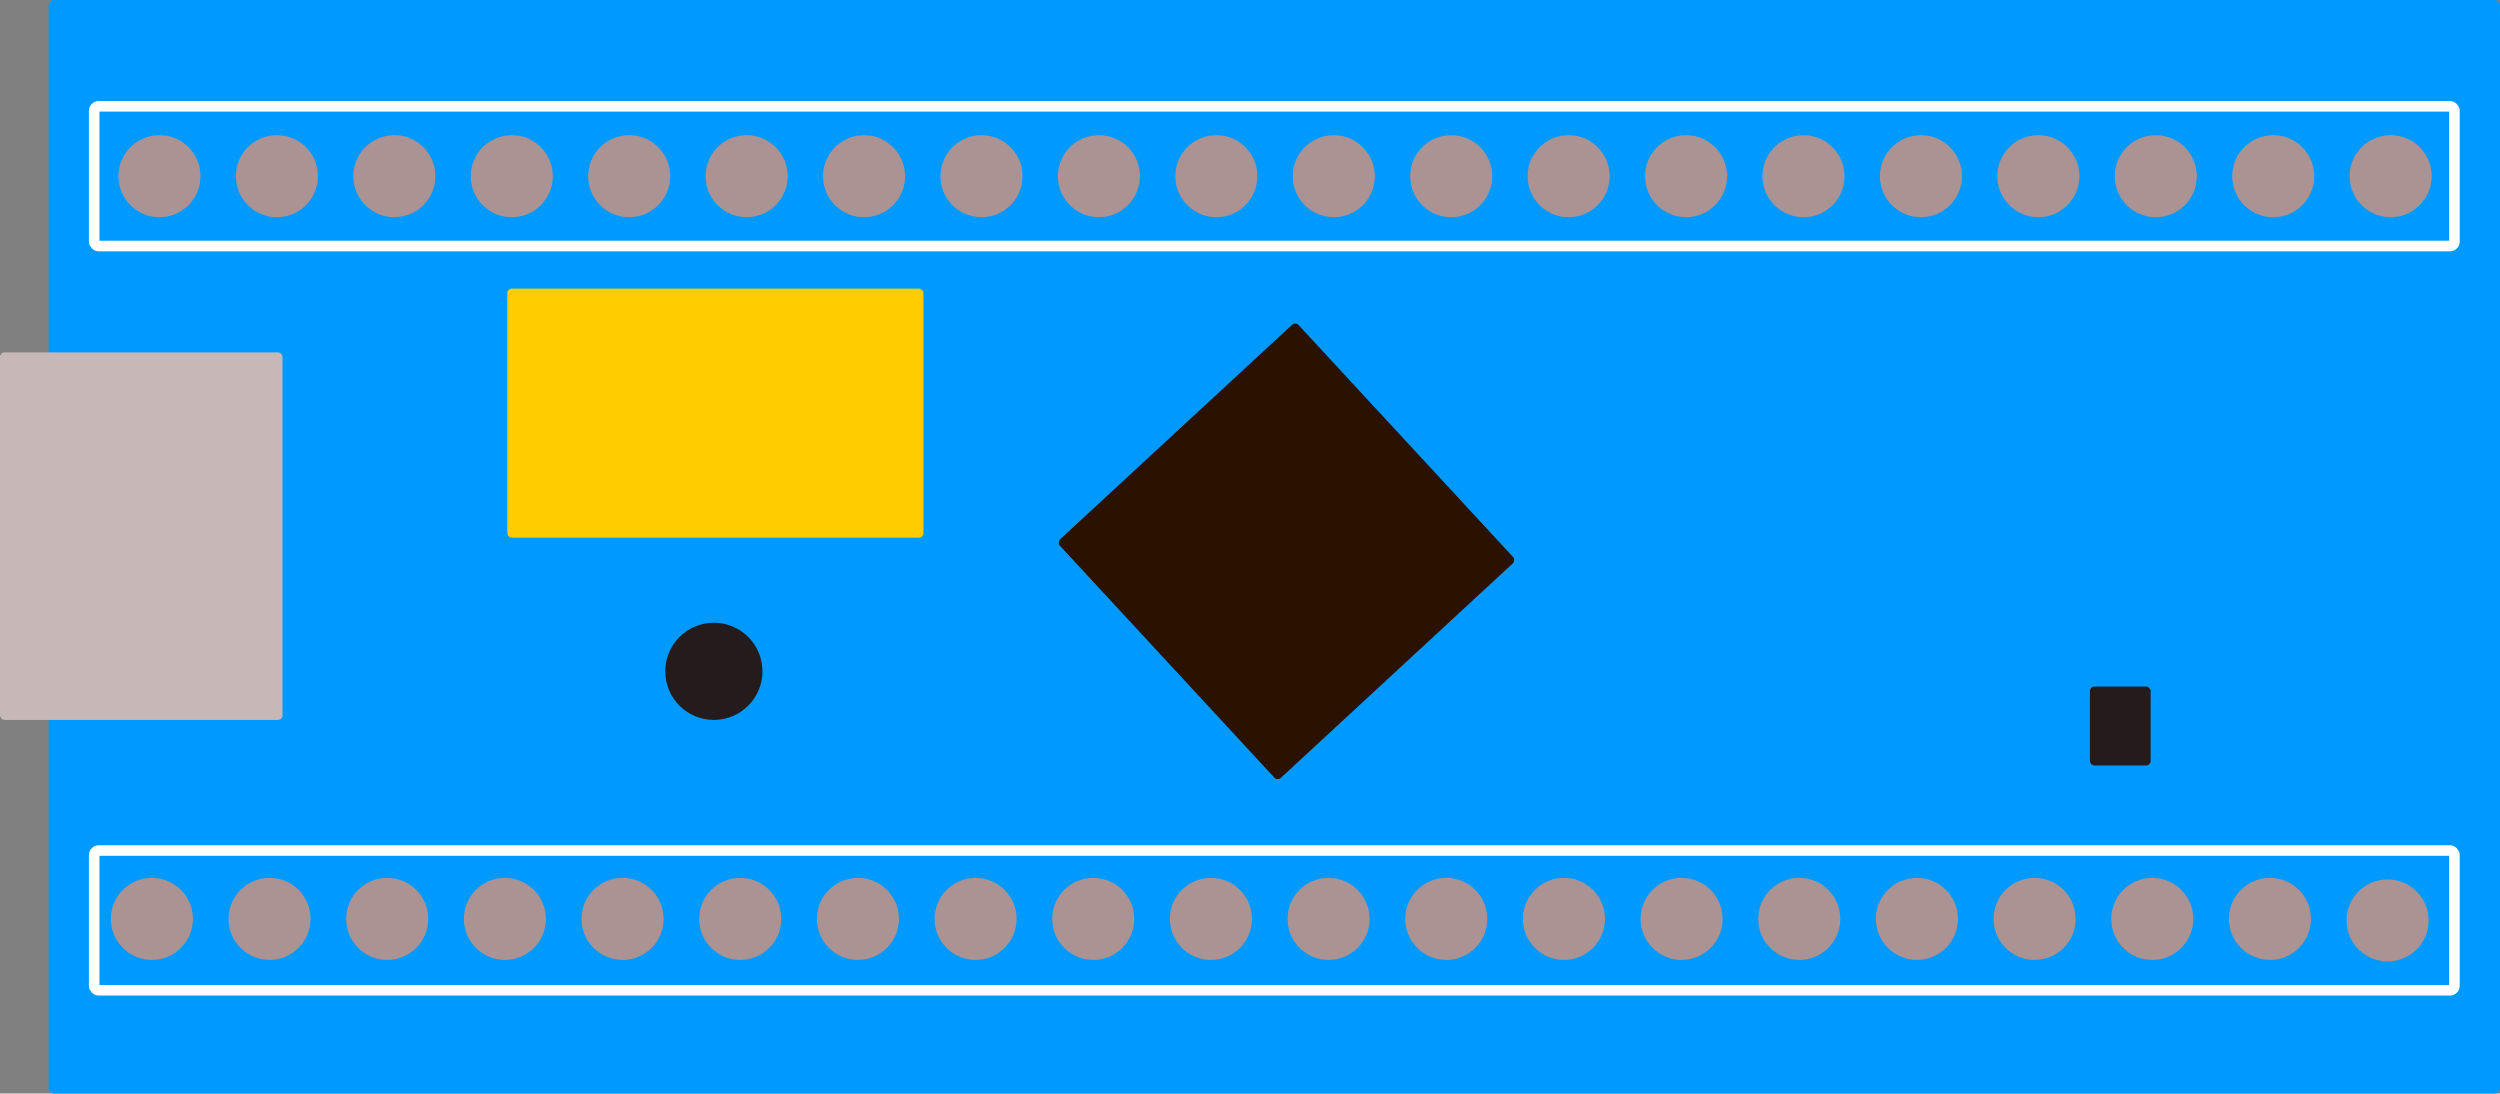 <?xml version="1.0" encoding="UTF-8" standalone="no"?>
<!-- Created with Inkscape (http://www.inkscape.org/) -->

<svg
   xmlns:dc="http://purl.org/dc/elements/1.1/"
   xmlns:cc="http://creativecommons.org/ns#"
   xmlns:rdf="http://www.w3.org/1999/02/22-rdf-syntax-ns#"
   xmlns:svg="http://www.w3.org/2000/svg"
   xmlns="http://www.w3.org/2000/svg"
   xmlns:sodipodi="http://sodipodi.sourceforge.net/DTD/sodipodi-0.dtd"
   xmlns:inkscape="http://www.inkscape.org/namespaces/inkscape"
   width="456.72mm"
   height="199.78mm"
   viewBox="0 0 456.72 199.78"
   version="1.1"
   id="svg5436"
   inkscape:version="0.92.3 (2405546, 2018-03-11)"
   sodipodi:docname="boardhd.svg">
  <rect x="0" y="0" width="456.72" height="199.78" fill="#808080" stroke="none"/>
  <defs
     id="defs5430" />
  <sodipodi:namedview
     id="base"
     pagecolor="#ffffff"
     bordercolor="#666666"
     borderopacity="1.0"
     inkscape:pageopacity="0.0"
     inkscape:pageshadow="2"
     inkscape:zoom="0.570297"
     inkscape:cx="1177.4921"
     inkscape:cy="65.279779"
     inkscape:document-units="mm"
     inkscape:current-layer="layer1"
     showgrid="false"
     inkscape:window-width="1920"
     inkscape:window-height="1017"
     inkscape:window-x="-8"
     inkscape:window-y="-8"
     inkscape:window-maximized="1"
     fit-margin-top="0"
     fit-margin-left="0"
     fit-margin-right="0"
     fit-margin-bottom="0" />
  <g
     inkscape:label="Layer 1"
     inkscape:groupmode="layer"
     id="layer1"
     transform="translate(-38.62,56.995)">
    <rect
       style="fill:#009aff;fill-opacity:1;stroke-width:1.099"
       id="rect5449"
       width="447.841"
       height="199.78"
       x="47.5"
       y="-56.995"
       rx="1"
       ry="1" />
    <circle
       style="fill:#ac9393;stroke-width:1.099"
       id="GND"
       cx="67.755"
       cy="-24.808"
       r="7.492"
       inkscape:label="#path5451" />
    <circle
       style="fill:#ac9393;stroke-width:1.099"
       id="GND2"
       cx="89.208"
       cy="-24.808"
       r="7.492"
       inkscape:label="#path5451-0" />
    <circle
       style="fill:#ac9393;stroke-width:1.099"
       id="VCC"
       cx="110.661"
       cy="-24.808"
       r="7.492"
       inkscape:label="#path5451-5" />
    <circle
       style="fill:#ac9393;stroke-width:1.099"
       id="path5451-2"
       cx="132.114"
       cy="-24.808"
       r="7.492" />
    <circle
       style="fill:#ac9393;stroke-width:1.099"
       id="SDA2_RX3_PB11_B11"
       cx="153.567"
       cy="-24.808"
       r="7.492"
       inkscape:label="#path5451-50" />
    <circle
       style="fill:#ac9393;stroke-width:1.099"
       id="SCL2_TX2_PB10_B10"
       cx="175.02"
       cy="-24.808"
       r="7.492"
       inkscape:transform-center-x="22.197796"
       inkscape:transform-center-y="2.7747278"
       inkscape:label="#path5451-1" />
    <circle
       style="fill:#ac9393;stroke-width:1.099"
       id="PB1_B1"
       cx="196.473"
       cy="-24.808"
       r="7.492"
       inkscape:transform-center-x="18.313195"
       inkscape:transform-center-y="3.3296732"
       inkscape:label="#path5451-8" />
    <circle
       style="fill:#ac9393;stroke-width:1.099"
       id="PB0_B0"
       cx="217.926"
       cy="-24.808"
       r="7.492"
       inkscape:transform-center-y="23.862652"
       inkscape:label="#path5451-9"
       inkscape:transform-center-x="-1.6643237e-005" />
    <circle
       style="fill:#ac9393;stroke-width:1.099"
       id="PA7_MOSI_A7"
       cx="239.379"
       cy="-24.808"
       r="7.492"
       inkscape:label="#path5451-4" />
    <circle
       style="fill:#ac9393;stroke-width:1.099"
       id="PA6_MISO_A6"
       cx="260.832"
       cy="-24.808"
       r="7.492"
       inkscape:transform-center-x="14.983526"
       inkscape:transform-center-y="9.4340724"
       inkscape:label="#path5451-92" />
    <circle
       style="fill:#ac9393;stroke-width:1.099"
       id="PA5_SCK_A6"
       cx="282.285"
       cy="-24.808"
       r="7.492"
       inkscape:transform-center-x="21.087942"
       inkscape:transform-center-y="2.7747278"
       inkscape:label="#path5451-97" />
    <circle
       style="fill:#ac9393;stroke-width:1.099"
       id="PA4_SS_A4"
       cx="303.738"
       cy="-24.808"
       r="7.492"
       inkscape:label="#path5451-49" />
    <circle
       style="fill:#ac9393;stroke-width:1.099"
       id="PA3_RX2_A3"
       cx="325.191"
       cy="-24.808"
       r="7.492"
       inkscape:transform-center-x="2.2198037"
       inkscape:transform-center-y="-8.32418"
       inkscape:label="#path5451-3" />
    <circle
       style="fill:#ac9393;stroke-width:1.099"
       id="PA2_TX2_A2"
       cx="346.644"
       cy="-24.808"
       r="7.492"
       inkscape:label="#path5451-54" />
    <circle
       style="fill:#ac9393;stroke-width:1.099"
       id="PA1_A1"
       cx="368.097"
       cy="-24.808"
       r="7.492"
       inkscape:label="#path5451-6" />
    <circle
       style="fill:#ac9393;stroke-width:1.099"
       id="PA0_A0"
       cx="389.55"
       cy="-24.808"
       r="7.492"
       inkscape:label="#path5451-68" />
    <circle
       style="fill:#ac9393;stroke-width:1.099"
       id="PC15"
       cx="411.003"
       cy="-24.808"
       r="7.492"
       inkscape:transform-center-x="18.313161"
       inkscape:transform-center-y="-0.5549444"
       inkscape:label="#path5451-21" />
    <circle
       style="fill:#ac9393;stroke-width:1.099"
       id="PC14"
       cx="432.456"
       cy="-24.808"
       r="7.492"
       inkscape:transform-center-x="20.532989"
       inkscape:transform-center-y="-2.7747259"
       inkscape:label="#path5451-96" />
    <circle
       style="fill:#ac9393;stroke-width:1.099"
       id="PC13_LED"
       cx="453.909"
       cy="-24.808"
       r="7.492"
       inkscape:transform-center-x="17.758248"
       inkscape:transform-center-y="6.6593458"
       inkscape:label="#path5451-31" />
    <circle
       style="fill:#ac9393;stroke-width:1.099"
       id="VBAT"
       cx="475.363"
       cy="-24.808"
       r="7.492"
       inkscape:transform-center-x="24.972526"
       inkscape:transform-center-y="3.8846188"
       inkscape:label="#path5451-541" />
    <circle
       style="fill:#ac9393;stroke-width:1.099"
       id="PB12_SS2_B12"
       cx="66.368"
       cy="110.876"
       r="7.492"
       inkscape:label="#path5451-7" />
    <circle
       style="fill:#ac9393;stroke-width:1.099"
       id="PB13_SCK2_B13"
       cx="87.865"
       cy="110.876"
       r="7.492"
       inkscape:label="#path5451-540" />
    <circle
       style="fill:#ac9393;stroke-width:1.099"
       id="PB14_MISO2_B14"
       cx="109.361"
       cy="110.876"
       r="7.492"
       inkscape:label="#path5451-45" />
    <circle
       style="fill:#ac9393;stroke-width:1.099"
       id="PB15_MOSI2_B15"
       cx="130.858"
       cy="110.876"
       r="7.492"
       inkscape:transform-center-x="14.983524"
       inkscape:transform-center-y="7.2142902"
       inkscape:label="#path5451-546" />
    <circle
       style="fill:#ac9393;stroke-width:1.099"
       id="PA8_A8"
       cx="152.355"
       cy="110.876"
       r="7.492"
       inkscape:label="#path5451-83" />
    <circle
       style="fill:#ac9393;stroke-width:1.099"
       id="PA9_TX_A9"
       cx="173.852"
       cy="110.876"
       r="7.492"
       inkscape:transform-center-x="15.538474"
       inkscape:transform-center-y="11.098908"
       inkscape:label="JACK_TX" />
    <circle
       style="fill:#ac9393;stroke-width:1.099"
       id="PA10_RX_A10"
       cx="195.349"
       cy="110.876"
       r="7.492"
       inkscape:label="#path5451-42" />
    <circle
       style="fill:#ac9393;stroke-width:1.099"
       id="PA11_A11"
       cx="216.846"
       cy="110.876"
       r="7.492"
       inkscape:label="#path5451-76" />
    <circle
       style="fill:#ac9393;stroke-width:1.099"
       id="PA12_A12"
       cx="238.342"
       cy="110.876"
       r="7.492"
       inkscape:label="#path5451-36" />
    <circle
       style="fill:#ac9393;stroke-width:1.099"
       id="PA15_A15"
       cx="259.839"
       cy="110.876"
       r="7.492"
       inkscape:label="#path5451-00" />
    <circle
       style="fill:#ac9393;stroke-width:1.099"
       id="PB3_SWO_B3"
       cx="281.336"
       cy="110.876"
       r="7.492"
       inkscape:label="#path5451-88" />
    <circle
       style="fill:#ac9393;stroke-width:1.099"
       id="PB4_B4"
       cx="302.833"
       cy="110.876"
       r="7.492"
       inkscape:label="#path5451-34" />
    <circle
       style="fill:#ac9393;stroke-width:1.099"
       id="PB5_B5"
       cx="324.33"
       cy="110.876"
       r="7.492"
       inkscape:label="#path5451-89" />
    <circle
       style="fill:#ac9393;stroke-width:1.099"
       id="PB6_SCL_B6"
       cx="345.826"
       cy="110.876"
       r="7.492"
       inkscape:transform-center-x="23.86264"
       inkscape:transform-center-y="13.873635"
       inkscape:label="#path5451-62" />
    <circle
       style="fill:#ac9393;stroke-width:1.099"
       id="PB7_SDA_B7"
       cx="367.323"
       cy="110.876"
       r="7.492"
       inkscape:transform-center-x="19.978033"
       inkscape:transform-center-y="5.5494539"
       inkscape:label="#path5451-972" />
    <circle
       style="fill:#ac9393;stroke-width:1.099"
       id="PB8_B8"
       cx="388.82"
       cy="110.876"
       r="7.492"
       inkscape:label="#path5451-46" />
    <circle
       style="fill:#ac9393;stroke-width:1.099"
       id="PB9_B9"
       cx="410.317"
       cy="110.876"
       r="7.492"
       inkscape:label="#path5451-90" />
    <circle
       style="fill:#ac9393;stroke-width:1.099"
       id="5V"
       cx="431.814"
       cy="110.876"
       r="7.492"
       inkscape:label="#path5451-456" />
    <circle
       style="fill:#ac9393;stroke-width:1.099"
       id="GND3"
       cx="453.311"
       cy="110.876"
       r="7.492"
       inkscape:transform-center-x="33.851679"
       inkscape:transform-center-y="3.3296726"
       inkscape:label="#path5451-60" />
    <rect
       style="fill:#c8b7b7;stroke-width:1.099"
       id="rect5690"
       width="51.61"
       height="67.148"
       x="38.62"
       y="7.379"
       rx="0.831" />
    <rect
       style="fill:#2b1100;stroke-width:1.099"
       id="rect5694"
       width="59.379"
       height="59.379"
       x="188.199"
       y="-200.907"
       rx="0.831"
       transform="rotate(47.239)" />
    <circle
       style="fill:#241c1c;stroke-width:1.099"
       id="RESETBTN"
       cx="169.033"
       cy="65.648"
       r="8.879"
       inkscape:label="#path5696" />
    <rect
       style="fill:#241c1c;stroke-width:1.099"
       id="LED"
       width="11.099"
       height="14.429"
       x="420.423"
       y="68.423"
       rx="0.831"
       inkscape:label="#rect5698" />
    <rect
       style="fill:#ffcc00;stroke-width:1.099"
       id="rect5700"
       width="76.028"
       height="45.506"
       x="131.296"
       y="-4.275"
       rx="0.831" />
    <rect
       style="fill:none;stroke:#ffffff;stroke-width:1.931;stroke-miterlimit:4;stroke-dasharray:none;stroke-opacity:1"
       id="rect5702"
       width="431.193"
       height="25.527"
       x="55.824"
       y="-37.572"
       rx="0.831" />
    <rect
       style="fill:none;stroke:#ffffff;stroke-width:1.931;stroke-miterlimit:4;stroke-dasharray:none;stroke-opacity:1"
       id="rect5702-1"
       width="431.193"
       height="25.527"
       x="55.824"
       y="98.39"
       rx="0.831" />
    <circle
       style="fill:#ac9393;stroke-width:1.099"
       id="VCC2"
       cx="474.807"
       cy="111.154"
       r="7.492"
       inkscape:transform-center-x="33.851656"
       inkscape:transform-center-y="3.329708"
       inkscape:label="#path5451-60-6" />
  </g>
</svg>
